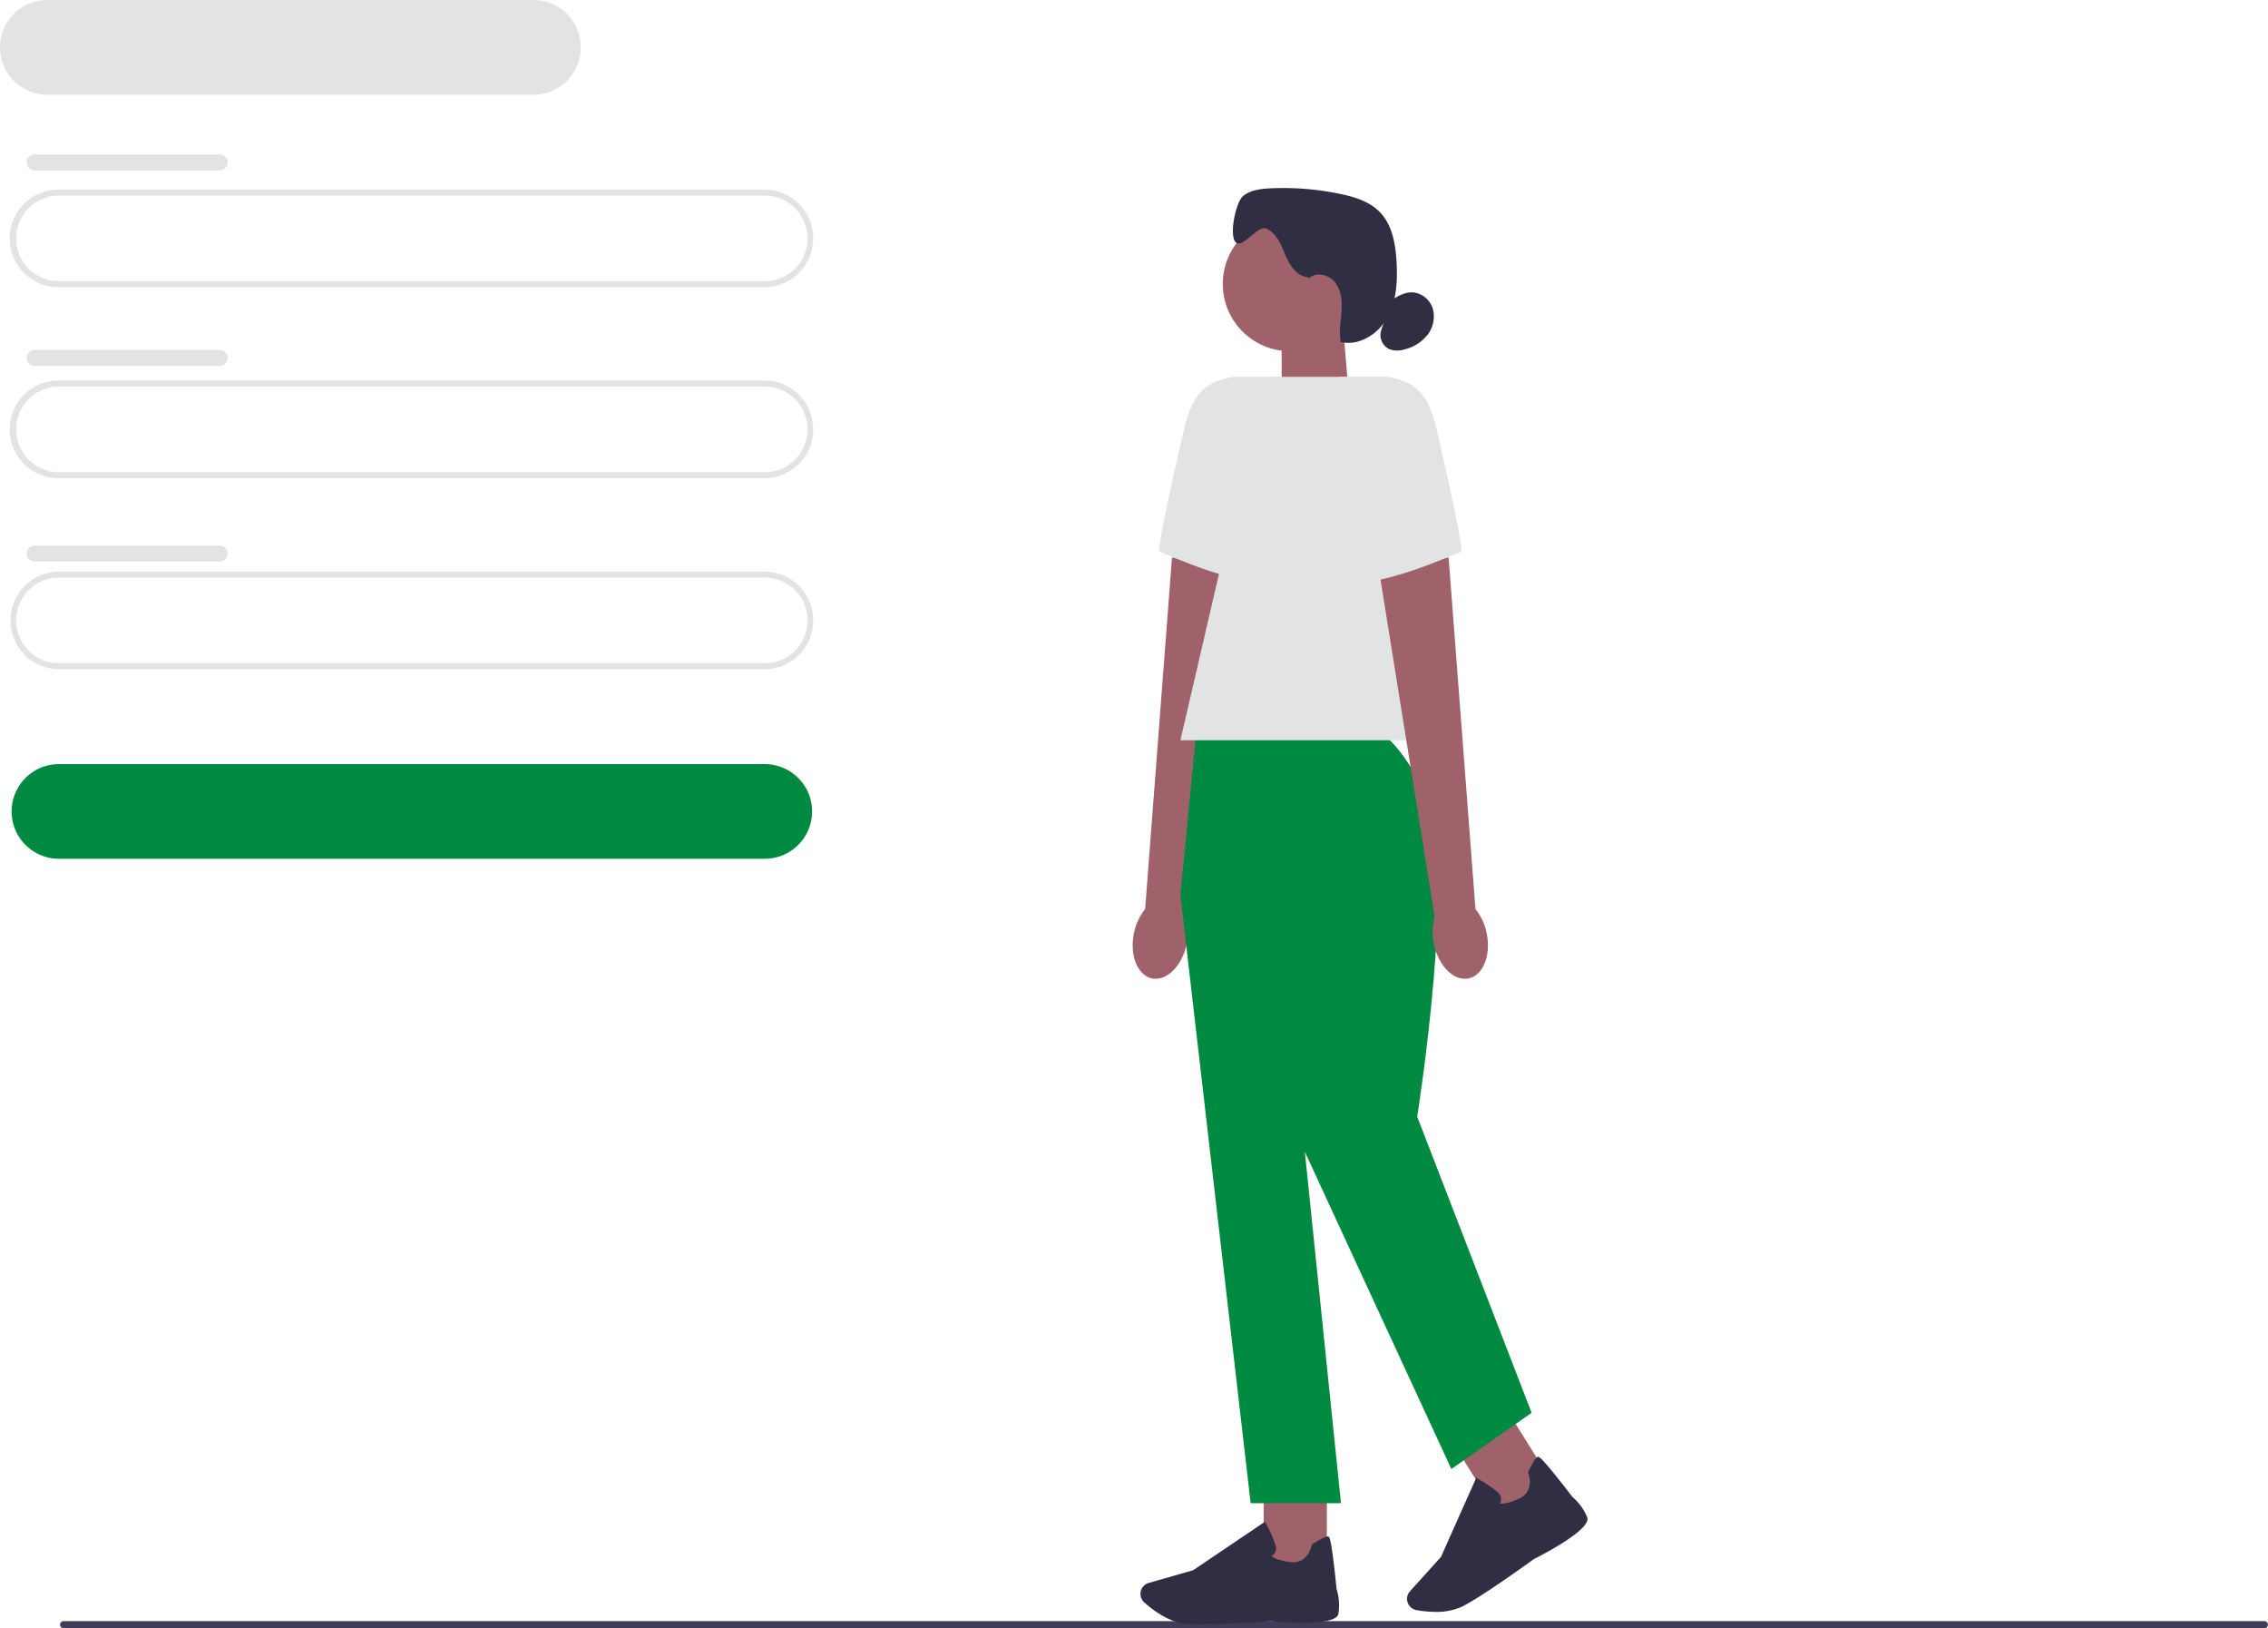 <svg id="undraw_sign_up_n6im" xmlns="http://www.w3.org/2000/svg" width="653.399" height="468.96" viewBox="0 0 653.399 468.96">
  <path id="Caminho_42" data-name="Caminho 42" d="M19.9,538.075a1.032,1.032,0,0,0,1.035,1.035H654.964a1.035,1.035,0,0,0,0-2.069H20.935A1.032,1.032,0,0,0,19.9,538.075Z" transform="translate(-2.599 -70.149)" fill="#3f3d58"/>
  <path id="Caminho_43" data-name="Caminho 43" d="M220.764,90.923H17.417a14.067,14.067,0,1,1,0-28.133H220.764a14.067,14.067,0,0,1,0,28.133ZM17.417,64.529a12.328,12.328,0,1,0,0,24.656H220.764a12.328,12.328,0,0,0,0-24.656Z" transform="translate(-0.438 -8.202)" fill="#e2e3e4"/>
  <path id="Caminho_44" data-name="Caminho 44" d="M220.829,280.4H17.482a13.632,13.632,0,1,1,0-27.264H220.829a13.632,13.632,0,1,1,0,27.264Z" transform="translate(-0.503 -33.066)" fill="#008940"/>
  <path id="Caminho_45" data-name="Caminho 45" d="M153.689,27.264H13.632A13.632,13.632,0,0,1,13.632,0H153.689a13.632,13.632,0,0,1,0,27.264Z" fill="#e2e3e4"/>
  <path id="Caminho_46" data-name="Caminho 46" d="M220.764,154.2H17.417a14.067,14.067,0,1,1,0-28.133H220.764a14.067,14.067,0,0,1,0,28.133ZM17.417,127.809a12.328,12.328,0,0,0,0,24.656H220.764a12.328,12.328,0,0,0,0-24.656H17.417Z" transform="translate(-0.438 -16.468)" fill="#e2e3e4"/>
  <path id="Caminho_47" data-name="Caminho 47" d="M220.764,217.493H17.417a14.067,14.067,0,0,1,0-28.133H220.764a14.067,14.067,0,0,1,0,28.133ZM17.417,191.1a12.328,12.328,0,0,0,0,24.656H220.764a12.328,12.328,0,0,0,0-24.656H17.417Z" transform="translate(-0.438 -24.735)" fill="#e2e3e4"/>
  <path id="Caminho_48" data-name="Caminho 48" d="M11.144,51.17H64.437a2.3,2.3,0,0,1,2.3,2.3h0a2.308,2.308,0,0,1-2.3,2.3H11.144a2.3,2.3,0,0,1-2.3-2.3h0A2.308,2.308,0,0,1,11.144,51.17Z" transform="translate(-1.155 -6.684)" fill="#e2e3e4"/>
  <path id="Caminho_49" data-name="Caminho 49" d="M11.144,115.95H64.437a2.3,2.3,0,0,1,2.3,2.3h0a2.308,2.308,0,0,1-2.3,2.3H11.144a2.3,2.3,0,0,1-2.3-2.3h0A2.308,2.308,0,0,1,11.144,115.95Z" transform="translate(-1.155 -15.146)" fill="#e2e3e4"/>
  <path id="Caminho_50" data-name="Caminho 50" d="M11.144,180.74H64.437a2.3,2.3,0,0,1,2.3,2.3h0a2.3,2.3,0,0,1-2.3,2.3H11.144a2.3,2.3,0,0,1-2.3-2.3h0A2.3,2.3,0,0,1,11.144,180.74Z" transform="translate(-1.155 -23.609)" fill="#e2e3e4"/>
  <g id="Grupo_30" data-name="Grupo 30" transform="translate(326.324 54.155)">
    <g id="Grupo_5" data-name="Grupo 5">
      <path id="Caminho_51" data-name="Caminho 51" d="M444.159,129.017l-19.439,6.4V107.43h17.64Z" transform="translate(-381.801 -68.188)" fill="#9f616a"/>
      <circle id="Elipse_6" data-name="Elipse 6" cx="19.37" cy="19.37" r="19.37" transform="translate(25.957 8.249)" fill="#9f616a"/>
      <path id="Caminho_52" data-name="Caminho 52" d="M430.337,87.989c-3.243-.1-5.373-3.373-6.633-6.364s-2.556-6.425-5.564-7.659c-2.46-1.008-6.8,5.816-8.737,4-2.026-1.9-.052-11.624,2.1-13.371s5.086-2.087,7.85-2.217A80.447,80.447,0,0,1,439.5,63.994c4.095.852,8.3,2.139,11.258,5.095,3.738,3.756,4.695,9.415,4.964,14.71.278,5.416-.035,11.085-2.669,15.823s-8.146,8.233-13.432,7.025c-.53-2.869.009-5.816.217-8.737s-.009-6.06-1.791-8.381-5.581-3.243-7.651-1.182" transform="translate(-379.69 -62.292)" fill="#2f2e43"/>
      <path id="Caminho_53" data-name="Caminho 53" d="M460.552,99.216c1.939-1.417,4.26-2.608,6.642-2.313a6.7,6.7,0,0,1,5.416,4.947,8.6,8.6,0,0,1-1.678,7.329,12.142,12.142,0,0,1-6.468,4.086,6.825,6.825,0,0,1-4.425-.035,4.505,4.505,0,0,1-2.339-5.547" transform="translate(-386.075 -66.807)" fill="#2f2e43"/>
      <g id="Grupo_4" data-name="Grupo 4" transform="translate(0 54.387)">
        <path id="uuid-00bc58e7-734f-4d7c-a085-03c0cd267642-59" d="M375.707,292.931c-1.3,6.364,1.078,12.18,5.286,12.989s8.668-3.7,9.954-10.067a15.794,15.794,0,0,0-.252-7.668l16.023-99.761-20.039-3.773-7.737,101.283a15.978,15.978,0,0,0-3.234,7.007h0Z" transform="translate(-375.353 -132.661)" fill="#9f616a"/>
        <path id="Caminho_54" data-name="Caminho 54" d="M419.211,124.85H405.536c-9.667,1.469-12.293,6.625-14.493,16.153-3.356,14.536-7.642,33.888-6.79,34.175,1.365.452,24.647,11.406,36.514,8.9l-1.556-59.231Z" transform="translate(-376.501 -124.85)" fill="#e2e3e4"/>
      </g>
      <rect id="Retângulo_16" data-name="Retângulo 16" width="18.205" height="25.829" transform="translate(37.728 372.153)" fill="#9f616a"/>
      <path id="Caminho_55" data-name="Caminho 55" d="M395.691,533.619c-1.913,0-3.617-.043-4.9-.165-4.834-.443-9.45-4.017-11.771-6.1a3.3,3.3,0,0,1-.835-3.721h0a3.27,3.27,0,0,1,2.13-1.887l12.78-3.651,20.691-13.962.235.417a36.872,36.872,0,0,1,2.8,6.286,2.8,2.8,0,0,1-.2,2.33,2.224,2.224,0,0,1-.956.8c.374.391,1.548,1.191,5.164,1.765,5.277.835,6.39-4.634,6.433-4.86l.035-.183.156-.1c2.512-1.617,4.06-2.356,4.59-2.2.33.1.887.27,2.391,15.162a15.31,15.31,0,0,1,.487,7.172c-.774,3.564-16.353,2.339-19.474,2.06-.087.009-11.754.843-19.744.843h0Z" transform="translate(-375.689 -120.005)" fill="#2f2e43"/>
      <rect id="Retângulo_17" data-name="Retângulo 17" width="18.205" height="25.829" transform="translate(92.324 361.493) rotate(-31.95)" fill="#9f616a"/>
      <path id="Caminho_56" data-name="Caminho 56" d="M474.485,527.27a32.6,32.6,0,0,1-5.5-.5,3.308,3.308,0,0,1-2.678-2.712h0a3.263,3.263,0,0,1,.809-2.73l8.911-9.859,10.172-22.8.417.226a36.883,36.883,0,0,1,5.7,3.851,2.77,2.77,0,0,1,1.061,2.086,2.2,2.2,0,0,1-.391,1.191c.522.139,1.939.191,5.312-1.234,4.921-2.078,2.973-7.311,2.886-7.529l-.07-.174.078-.165c1.278-2.7,2.191-4.147,2.73-4.295.339-.1.9-.243,10.05,11.606a15.253,15.253,0,0,1,4.208,5.825c1.226,3.434-12.641,10.641-15.431,12.05-.087.07-14.6,10.615-20.561,13.614a17.365,17.365,0,0,1-7.711,1.556h0Z" transform="translate(-387.228 -117.194)" fill="#2f2e43"/>
      <path id="Caminho_57" data-name="Caminho 57" d="M446.757,241.91H395.785l-4.625,47.416,20.239,175.2H437.42L427.013,363.336l42.208,91.354L492.347,438.5l-32.958-85.286s11.771-74.3,2.521-92.806-15.153-18.5-15.153-18.5h0Z" transform="translate(-377.418 -85.754)" fill="#008940"/>
      <path id="Caminho_58" data-name="Caminho 58" d="M472.117,229.506H391.16L415.45,124.85h35.271Z" transform="translate(-377.418 -70.463)" fill="#e2e3e4"/>
      <path id="uuid-ece83039-1aa0-468e-a846-e0cb6ecd6032-60" d="M488,292.931c1.3,6.364-1.078,12.18-5.286,12.989s-8.668-3.7-9.954-10.067a15.8,15.8,0,0,1,.252-7.668L456.99,188.423l20.039-3.773,7.737,101.283A15.978,15.978,0,0,1,488,292.94h0Z" transform="translate(-386.017 -78.274)" fill="#9f616a"/>
      <path id="Caminho_59" data-name="Caminho 59" d="M443.706,124.85h13.675c9.667,1.469,12.293,6.625,14.493,16.153,3.356,14.536,7.642,33.888,6.79,34.175-1.365.452-24.647,11.406-36.514,8.9l1.556-59.231Z" transform="translate(-384.078 -70.463)" fill="#e2e3e4"/>
    </g>
  </g>
</svg>

